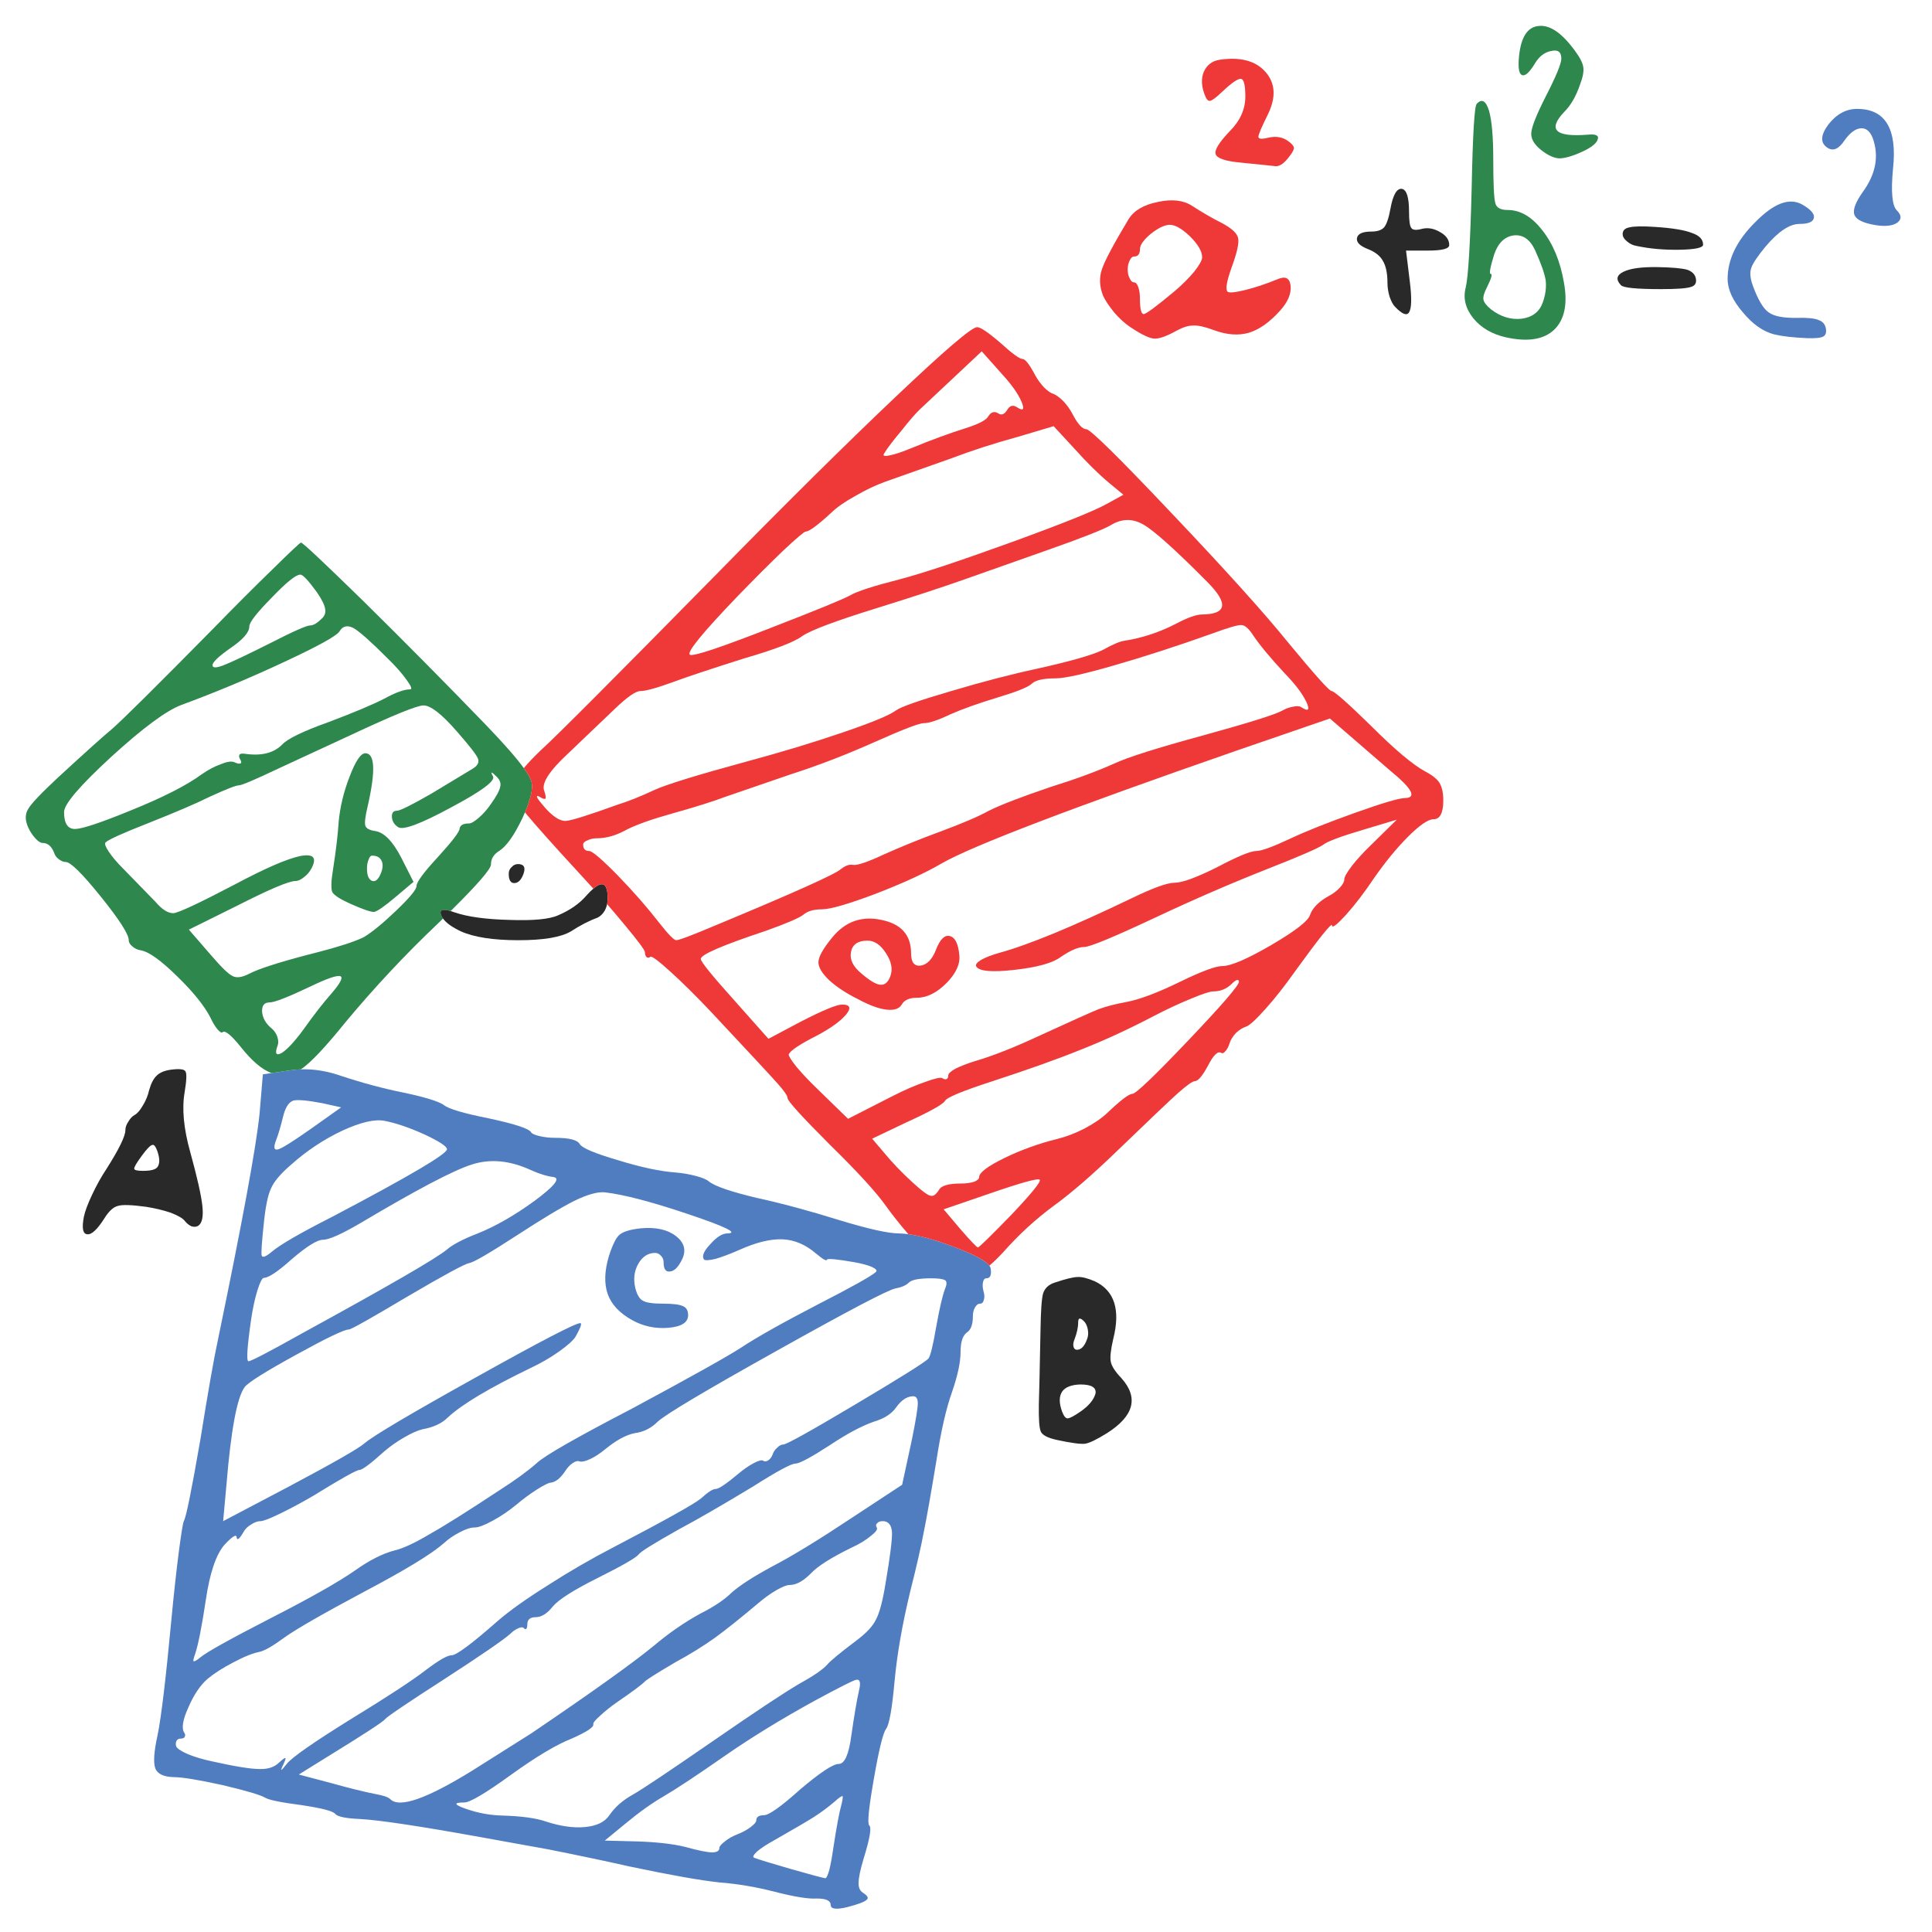 <?xml version="1.0" encoding="utf-8"?>
<!-- Generator: Adobe Illustrator 16.0.0, SVG Export Plug-In . SVG Version: 6.00 Build 0)  -->
<!DOCTYPE svg PUBLIC "-//W3C//DTD SVG 1.1//EN" "http://www.w3.org/Graphics/SVG/1.1/DTD/svg11.dtd">
<svg version="1.1" id="Layer_1" xmlns="http://www.w3.org/2000/svg" xmlns:xlink="http://www.w3.org/1999/xlink" x="0px" y="0px"
	 width="300px" height="300px" viewBox="0 0 300 300" enable-background="new 0 0 300 300" xml:space="preserve">
<g>
	<path fill-rule="evenodd" clip-rule="evenodd" fill="#4F7DBF" d="M291.321,34.971c-1.924-0.304-3.042-0.83-3.354-1.577
		c-0.303-0.74,0.116-1.92,1.255-3.541c2.058-2.805,2.582-5.61,1.575-8.416c-0.435-1.095-1.072-1.598-1.909-1.51
		c-0.828,0.089-1.66,0.726-2.498,1.91c-0.873,1.309-1.748,1.679-2.619,1.109c-1.139-0.739-1.096-1.943,0.133-3.608
		c1.266-1.621,2.754-2.431,4.463-2.431c4.38,0,6.243,3.086,5.584,9.258c-0.347,3.59-0.152,5.758,0.589,6.505
		c0.747,0.748,0.77,1.384,0.066,1.91C293.905,35.063,292.81,35.193,291.321,34.971z M279.431,34.771
		c-1.533,0-3.281,1.162-5.251,3.486c-1.271,1.532-2.02,2.649-2.241,3.352c-0.262,0.703-0.171,1.644,0.266,2.82
		c0.792,2.146,1.601,3.504,2.431,4.074c0.835,0.615,2.328,0.9,4.474,0.855c1.532-0.044,2.624,0.066,3.274,0.333
		c0.616,0.214,0.991,0.629,1.123,1.244c0.132,0.658,0.002,1.099-0.39,1.32c-0.4,0.215-1.231,0.3-2.497,0.255
		c-2.146-0.089-3.854-0.285-5.129-0.588c-1.709-0.437-3.33-1.576-4.862-3.42c-1.576-1.835-2.366-3.563-2.366-5.184
		c0-3.071,1.448-6.027,4.342-8.869c2.843-2.895,5.25-3.793,7.229-2.699c1.308,0.748,1.92,1.429,1.831,2.042
		C281.574,34.445,280.831,34.771,279.431,34.771z M141.052,191.645c1.926,0.255,4.299,0.918,7.116,1.986
		c3.061,1.155,4.881,2.121,5.462,2.897c0.101,0.138,0.163,0.267,0.188,0.39c0.178,1.05-0.04,1.576-0.654,1.576
		c-0.267,0-0.44,0.194-0.522,0.589c-0.088,0.393-0.066,0.851,0.066,1.377c0.172,0.567,0.189,1.032,0.057,1.387
		c-0.082,0.393-0.278,0.588-0.589,0.588c-0.304,0-0.566,0.197-0.788,0.589c-0.215,0.393-0.321,0.852-0.321,1.376
		c0,1.273-0.308,2.106-0.922,2.498c-0.659,0.481-0.988,1.489-0.988,3.021c0,1.584-0.437,3.644-1.31,6.183
		c-0.925,2.583-1.735,6.128-2.431,10.635c-0.881,5.344-1.54,9.066-1.976,11.169c-0.392,2.146-1.092,5.213-2.098,9.204
		c-1.229,5.076-2.04,9.72-2.432,13.931c-0.392,4.329-0.832,6.801-1.32,7.416c-0.481,0.658-1.114,3.245-1.898,7.76
		c-0.792,4.507-1.033,6.916-0.721,7.227c0.392,0.304,0.107,2.01-0.855,5.118c-0.526,1.755-0.788,3.001-0.788,3.74
		c-0.045,0.749,0.174,1.277,0.654,1.589c0.748,0.481,0.944,0.851,0.588,1.109c-0.303,0.312-1.288,0.686-2.953,1.123
		c-1.755,0.436-2.631,0.325-2.631-0.335c0-0.658-0.722-0.987-2.165-0.987c-1.272,0.089-3.442-0.259-6.505-1.045
		c-2.894-0.746-5.763-1.232-8.604-1.454c-2.894-0.303-7.56-1.131-13.998-2.485c-3.501-0.793-7.661-1.67-12.478-2.632l-10.58-1.91
		c-9.458-1.71-15.7-2.649-18.728-2.819c-2.184-0.088-3.475-0.351-3.875-0.787c-0.303-0.438-2.054-0.896-5.251-1.376
		c-3.108-0.401-4.969-0.775-5.584-1.123c-0.702-0.437-2.916-1.094-6.638-1.976c-3.768-0.828-6.306-1.243-7.616-1.243
		c-1.532-0.045-2.475-0.48-2.831-1.31c-0.347-0.88-0.237-2.613,0.333-5.195c0.57-2.76,1.291-8.804,2.166-18.129
		c0.347-3.679,0.721-7.094,1.121-10.247c0.392-2.982,0.655-4.603,0.788-4.862c0.349-0.568,1.204-4.777,2.565-12.622
		c1.221-7.613,2.139-12.826,2.753-15.63c3.767-18.179,5.913-29.827,6.439-34.947l0.522-6.185l1.354-0.2l2.653-0.388
		c0.624-0.104,1.255-0.167,1.893-0.188c2.042-0.072,4.15,0.274,6.321,1.042c3.331,1.096,6.528,1.949,9.592,2.565
		c3.286,0.695,5.366,1.329,6.239,1.898c0.703,0.614,3.049,1.316,7.038,2.108c4.07,0.874,6.257,1.596,6.561,2.164
		c0.133,0.223,0.574,0.419,1.322,0.589c0.74,0.178,1.551,0.267,2.431,0.267c2.191,0,3.459,0.33,3.807,0.988
		c0.393,0.614,2.383,1.446,5.974,2.497c3.552,1.096,6.531,1.73,8.936,1.899c1.051,0.089,2.08,0.267,3.085,0.532
		c1.007,0.259,1.688,0.544,2.044,0.854c0.917,0.74,3.393,1.591,7.426,2.554c3.849,0.837,8.16,1.998,12.934,3.486
		c4.469,1.354,7.515,2.031,9.136,2.031C140.026,191.532,140.521,191.572,141.052,191.645z M121.558,192.443
		c-1.879-0.088-4.133,0.46-6.76,1.643c-1.399,0.615-2.624,1.078-3.675,1.389c-1.095,0.259-1.71,0.276-1.842,0.055
		c-0.311-0.524,0.037-1.313,1.043-2.363c0.97-1.096,1.847-1.644,2.632-1.644c1.753-0.038-0.238-1.021-5.973-2.953
		c-5.699-1.924-10.036-3.064-13.011-3.419c-1.139-0.126-2.738,0.313-4.796,1.32c-2.012,1.007-5.036,2.824-9.069,5.452
		c-4.114,2.67-6.523,4.073-7.227,4.206c-0.65,0.089-3.848,1.817-9.592,5.186c-5.736,3.419-8.777,5.128-9.125,5.128
		c-0.702,0-3.441,1.313-8.215,3.942c-4.774,2.625-7.422,4.291-7.949,4.995c-1.183,1.576-2.127,6.612-2.83,15.108l-0.521,5.717
		l10.247-5.394c6.919-3.68,10.82-5.91,11.7-6.694c1.399-1.186,7.135-4.583,17.207-10.191c10.118-5.648,15.549-8.471,16.297-8.471
		c0.304,0,0.063,0.698-0.721,2.097c-0.355,0.571-1.21,1.341-2.565,2.311c-1.361,0.962-2.83,1.813-4.407,2.553
		c-6.439,3.115-10.731,5.681-12.877,7.694c-0.918,0.916-2.232,1.527-3.941,1.831c-0.74,0.178-1.68,0.595-2.82,1.254
		c-1.139,0.657-2.169,1.38-3.086,2.165c-2.146,1.933-3.437,2.897-3.874,2.897c-0.444,0-2.831,1.335-7.16,4.008
		c-1.799,1.051-3.508,1.968-5.129,2.753c-1.621,0.792-2.649,1.188-3.086,1.188s-0.918,0.175-1.443,0.522
		c-0.525,0.303-0.921,0.695-1.188,1.177c-0.614,1.059-0.966,1.343-1.054,0.854c0-0.605-0.633-0.232-1.899,1.122
		c-1.317,1.531-2.283,4.399-2.897,8.604c-0.606,4.033-1.15,6.793-1.631,8.28c-0.266,0.749-0.355,1.141-0.266,1.178
		c0.133,0.088,0.484-0.108,1.054-0.589c1.007-0.829,4.663-2.864,10.968-6.106c6.084-3.108,10.42-5.562,13.011-7.359
		c2.272-1.621,4.353-2.673,6.239-3.153c1.265-0.304,3.016-1.113,5.251-2.432c2.279-1.272,5.936-3.571,10.968-6.893
		c2.413-1.54,4.34-2.941,5.784-4.208c1.184-1.14,6.158-3.983,14.92-8.536c9.192-4.951,14.798-8.086,16.818-9.404
		c2.45-1.62,6.458-3.873,12.022-6.76c5.211-2.672,8.187-4.336,8.926-4.995c0.222-0.224,0.004-0.485-0.655-0.789
		c-0.614-0.265-1.509-0.507-2.686-0.722c-2.761-0.481-4.185-0.613-4.274-0.398c-0.044,0.265-0.593-0.038-1.643-0.912
		C125.133,193.281,123.4,192.531,121.558,192.443z M141.141,199.149c-0.437,0.437-1.136,0.744-2.097,0.921
		c-1.14,0.214-7.272,3.434-18.396,9.659c-11.131,6.216-17.306,9.894-18.528,11.034c-1.006,1.006-2.19,1.599-3.552,1.775
		c-1.355,0.261-2.91,1.111-4.663,2.554c-0.748,0.615-1.492,1.099-2.232,1.455c-0.747,0.347-1.294,0.476-1.643,0.388
		c-0.311-0.132-0.684-0.044-1.121,0.267c-0.393,0.259-0.762,0.651-1.109,1.177c-0.312,0.481-0.685,0.922-1.123,1.322
		c-0.48,0.347-0.874,0.521-1.176,0.521c-0.355,0.043-1.058,0.396-2.11,1.054c-1.094,0.696-2.19,1.507-3.286,2.432
		c-1.184,0.962-2.386,1.772-3.607,2.431c-1.273,0.696-2.195,1.044-2.765,1.044c-0.615,0-1.38,0.24-2.298,0.722
		c-0.962,0.487-1.795,1.059-2.499,1.709c-1.879,1.665-6.017,4.186-12.411,7.561c-6.395,3.411-10.513,5.775-12.356,7.095
		c-1.79,1.316-3.083,2.061-3.874,2.23c-1.095,0.223-2.454,0.771-4.075,1.643c-1.621,0.838-2.957,1.691-4.008,2.566
		c-1.139,1.004-2.124,2.47-2.952,4.396c-0.881,1.931-1.1,3.248-0.655,3.95c0.17,0.215,0.192,0.434,0.067,0.656
		c-0.089,0.17-0.289,0.255-0.599,0.255c-0.304,0-0.523,0.11-0.655,0.333c-0.134,0.259-0.155,0.544-0.067,0.854
		c0.133,0.349,0.747,0.762,1.843,1.244c1.094,0.443,2.364,0.817,3.807,1.12c3.509,0.785,5.94,1.176,7.294,1.176
		c1.317,0.047,2.346-0.302,3.085-1.043c0.527-0.479,0.833-0.699,0.922-0.653c0.089,0,0,0.303-0.266,0.909
		c-0.304,0.614-0.412,0.923-0.322,0.923c0.045,0,0.33-0.326,0.855-0.978c0.828-1.015,4.133-3.315,9.913-6.905
		c5.654-3.457,9.532-5.995,11.635-7.617c2.013-1.53,3.349-2.298,4.007-2.298c0.74,0,3.127-1.774,7.161-5.327
		c1.754-1.531,4.336-3.371,7.749-5.519c3.33-2.146,6.768-4.136,10.313-5.972c7.971-4.167,12.481-6.686,13.532-7.561
		c1.051-0.961,1.799-1.442,2.242-1.442c0.481,0,1.684-0.81,3.609-2.431c0.791-0.66,1.558-1.186,2.298-1.577
		c0.748-0.393,1.228-0.524,1.443-0.398c0.267,0.177,0.551,0.155,0.854-0.068c0.267-0.169,0.485-0.473,0.655-0.909
		c0.133-0.401,0.377-0.752,0.732-1.056c0.304-0.311,0.607-0.465,0.91-0.465c0.482,0,4.183-2.058,11.102-6.174
		c6.927-4.114,10.739-6.501,11.434-7.16c0.311-0.392,0.707-1.99,1.188-4.795c0.524-2.931,0.984-4.922,1.376-5.972
		c0.304-0.706,0.326-1.166,0.067-1.39c-0.31-0.214-1.033-0.321-2.165-0.321C142.739,198.494,141.578,198.712,141.141,199.149z
		 M86.022,182.785c-1.05-0.125-2.256-0.495-3.618-1.109c-3.242-1.486-6.284-1.772-9.126-0.854
		c-2.805,0.873-8.588,3.914-17.351,9.124c-2.931,1.71-4.856,2.565-5.773,2.565c-0.881,0-2.479,0.988-4.795,2.964
		c-2.191,1.969-3.661,2.953-4.408,2.953c-0.259,0.044-0.589,0.699-0.988,1.965c-0.392,1.272-0.718,2.787-0.977,4.541
		c-0.615,4.291-0.747,6.438-0.399,6.438c0.391,0,3.13-1.425,8.214-4.273c13.448-7.358,20.982-11.716,22.603-13.077
		c0.917-0.785,2.516-1.619,4.795-2.499c2.797-1.132,5.733-2.817,8.804-5.052C86.022,184.235,87.029,183.008,86.022,182.785z
		 M99.489,190.734c2.324-0.214,4.14,0.182,5.451,1.188c1.362,1.05,1.669,2.298,0.921,3.74c-0.57,1.14-1.185,1.732-1.842,1.776
		c-0.652,0.089-0.978-0.393-0.978-1.443c0-0.392-0.132-0.723-0.399-0.988c-0.259-0.303-0.567-0.454-0.921-0.454
		c-1.096,0-1.97,0.57-2.62,1.708c-0.615,1.089-0.77,2.313-0.467,3.677c0.266,1.094,0.663,1.771,1.188,2.029
		c0.48,0.313,1.553,0.467,3.219,0.467c1.487,0,2.494,0.13,3.02,0.389c0.525,0.221,0.788,0.685,0.788,1.388
		c0,1.133-1.006,1.788-3.019,1.966c-2.021,0.177-3.905-0.215-5.651-1.178c-1.976-1.095-3.249-2.453-3.819-4.074
		c-0.562-1.62-0.496-3.592,0.2-5.917c0.57-1.753,1.117-2.85,1.643-3.286C96.773,191.241,97.868,190.912,99.489,190.734z
		 M99.156,241.39c-0.436,0.525-2.539,1.731-6.306,3.618c-3.767,1.881-6.109,3.368-7.027,4.464c-0.874,1.095-1.75,1.643-2.631,1.643
		c-0.874,0-1.31,0.374-1.31,1.121c0,0.303-0.045,0.523-0.133,0.655c-0.134,0.133-0.263,0.111-0.389-0.066
		c-0.177-0.178-0.462-0.178-0.855,0c-0.437,0.178-0.877,0.485-1.321,0.921c-1.097,0.963-4.512,3.306-10.248,7.026
		c-5.78,3.724-8.821,5.781-9.125,6.174c-0.354,0.436-3.312,2.363-8.869,5.782l-4.542,2.82l4.996,1.321
		c2.805,0.785,5.107,1.354,6.905,1.712c1.221,0.215,1.988,0.476,2.298,0.787c1.399,1.444,5.669-0.049,12.811-4.475l9.059-5.717
		c9.377-6.351,15.749-10.906,19.116-13.666c2.28-1.925,4.648-3.563,7.106-4.919c2.183-1.094,3.844-2.213,4.983-3.351
		c1.317-1.142,3.441-2.499,6.372-4.075c3.027-1.577,7.146-4.097,12.356-7.561l7.682-5.05l1.51-6.973
		c0.614-3.019,0.921-4.921,0.921-5.706c0-0.792-0.307-1.144-0.921-1.054c-0.874,0.089-1.684,0.658-2.432,1.709
		c-0.696,1.006-1.854,1.75-3.475,2.231c-1.888,0.659-4.145,1.86-6.772,3.608c-2.975,1.931-4.77,2.896-5.384,2.896
		c-0.659,0-2.85,1.182-6.573,3.544c-4.862,2.937-8.691,5.149-11.489,6.638C101.483,239.684,99.377,240.998,99.156,241.39z
		 M122.613,246.117c-0.437,0-1.114,0.265-2.032,0.79c-0.969,0.57-1.891,1.228-2.765,1.976c-2.804,2.361-5.08,4.178-6.827,5.45
		c-1.843,1.311-3.859,2.558-6.05,3.742c-2.975,1.755-4.574,2.762-4.795,3.02c-0.526,0.532-1.97,1.604-4.329,3.219
		c-1.008,0.704-1.884,1.408-2.632,2.109c-0.748,0.658-1.099,1.095-1.055,1.311c0.134,0.438-0.984,1.181-3.353,2.231
		c-2.36,0.925-5.513,2.808-9.458,5.65c-3.937,2.85-6.346,4.273-7.227,4.273c-1.71,0-1.622,0.33,0.267,0.988
		c1.879,0.659,3.785,1.007,5.717,1.045c2.93,0.088,5.161,0.395,6.693,0.922c2.28,0.746,4.319,1.032,6.117,0.854
		c1.791-0.171,3.038-0.783,3.741-1.832c0.873-1.273,2.102-2.347,3.686-3.222c1.398-0.789,5.492-3.53,12.278-8.212
		c6.661-4.604,11.149-7.584,13.466-8.938c2.235-1.229,3.704-2.236,4.407-3.021c0.525-0.613,2.014-1.842,4.463-3.685
		c1.576-1.176,2.604-2.271,3.085-3.286c0.57-1.051,1.073-2.954,1.509-5.706c0.704-4.122,1.033-6.753,0.988-7.893
		c-0.088-1.133-0.57-1.699-1.443-1.699c-0.392,0-0.678,0.108-0.855,0.323c-0.215,0.178-0.236,0.396-0.066,0.654
		c0.178,0.267-0.129,0.708-0.921,1.32c-0.785,0.66-1.792,1.27-3.02,1.832c-3.153,1.539-5.254,2.875-6.305,4.007
		C124.714,245.527,123.62,246.117,122.613,246.117z M59.746,174.049c-1.532-0.305-3.722,0.199-6.571,1.51
		c-2.894,1.361-5.566,3.138-8.016,5.329c-1.621,1.397-2.65,2.623-3.086,3.675c-0.481,1.007-0.855,2.845-1.121,5.516
		c-0.303,2.851-0.41,4.472-0.322,4.862c0.126,0.393,0.629,0.219,1.511-0.521c1.265-1.096,4.439-2.936,9.523-5.518
		c11.827-6.225,17.741-9.708,17.741-10.447c0-0.436-1.162-1.201-3.486-2.297C63.594,175.107,61.537,174.404,59.746,174.049z
		 M42.86,177.081c-0.436,1.13-0.307,1.589,0.389,1.374c0.66-0.221,2.324-1.271,4.996-3.151l4.729-3.354l-2.953-0.655
		c-2.324-0.436-3.815-0.568-4.475-0.397c-0.651,0.221-1.154,0.946-1.509,2.174C43.601,174.863,43.209,176.199,42.86,177.081z
		 M132.927,260.84c-0.526,0.133-2.65,1.206-6.373,3.219c-5.254,2.887-9.961,5.776-14.121,8.669
		c-4.205,2.932-7.313,4.989-9.325,6.173c-1.888,1.096-3.86,2.499-5.917,4.209l-3.287,2.697l4.796,0.121
		c3.152,0.09,5.713,0.375,7.682,0.854c2.065,0.57,3.467,0.855,4.208,0.855c0.747,0,1.121-0.241,1.121-0.721
		c0-0.214,0.286-0.546,0.855-0.989c0.525-0.436,1.181-0.805,1.965-1.109c0.792-0.31,1.473-0.684,2.042-1.12
		c0.57-0.438,0.855-0.768,0.855-0.99c0-0.563,0.393-0.842,1.177-0.842c0.792,0,2.675-1.337,5.65-4.008
		c3.109-2.636,5.104-3.953,5.983-3.953c0.919,0,1.573-1.487,1.965-4.462c0.438-3.063,0.833-5.385,1.188-6.962
		C133.695,261.254,133.541,260.708,132.927,260.84z M117.55,287.506c-0.606,0.568-0.736,0.898-0.388,0.986
		c0.57,0.223,2.431,0.793,5.583,1.71c3.064,0.874,4.859,1.354,5.385,1.445c0.177,0.042,0.396-0.394,0.654-1.312
		c0.222-0.917,0.422-2.014,0.6-3.286c0.525-3.419,0.94-5.654,1.244-6.706c0.222-0.872,0.288-1.353,0.2-1.443
		c-0.134-0.043-0.57,0.264-1.311,0.922c-0.924,0.792-1.958,1.559-3.097,2.299c-0.962,0.614-3.02,1.82-6.172,3.618
		C119.065,286.392,118.165,286.979,117.55,287.506z"/>
	<path fill-rule="evenodd" clip-rule="evenodd" fill="#2E874D" d="M235.879,8.694c0.305-2.975,1.332-4.529,3.088-4.663
		c1.746-0.177,3.63,1.137,5.649,3.941c0.741,1.007,1.155,1.839,1.243,2.498c0.089,0.659-0.086,1.554-0.521,2.687
		c-0.614,1.798-1.426,3.201-2.432,4.207c-2.629,2.761-1.425,3.945,3.607,3.553c1.272-0.133,1.8,0.107,1.577,0.722
		c-0.171,0.615-0.958,1.247-2.364,1.898c-1.532,0.703-2.734,1.054-3.61,1.054c-0.833-0.044-1.778-0.481-2.828-1.31
		c-1.096-0.881-1.599-1.78-1.511-2.698c0.091-0.962,0.834-2.824,2.232-5.583c1.62-3.153,2.432-5.122,2.432-5.906
		c0-1.014-0.505-1.41-1.513-1.188c-1.05,0.178-1.903,0.814-2.564,1.909c-0.871,1.444-1.548,2.055-2.029,1.832
		C235.854,11.476,235.702,10.492,235.879,8.694z M231.873,24.725c0,3.811,0.108,6.087,0.322,6.827
		c0.176,0.704,0.813,1.055,1.908,1.055c1.97,0,3.766,1.052,5.386,3.153c1.665,2.102,2.781,4.796,3.352,8.082
		c0.615,3.331,0.11,5.784-1.511,7.36c-1.62,1.532-4.119,1.923-7.492,1.177c-2.146-0.481-3.835-1.465-5.063-2.954
		c-1.221-1.532-1.612-3.13-1.176-4.795c0.39-1.621,0.698-6.724,0.919-15.309c0.171-8.496,0.435-12.896,0.79-13.2
		c0.783-0.836,1.416-0.488,1.898,1.044C231.649,18.703,231.873,21.224,231.873,24.725z M240.011,43.508
		c-0.171-1.051-0.718-2.605-1.646-4.662c-0.783-1.666-1.875-2.432-3.273-2.298c-1.45,0.177-2.484,1.184-3.097,3.019
		c-0.607,1.976-0.782,2.964-0.521,2.964c0.303,0,0.106,0.699-0.589,2.098c-0.437,0.835-0.614,1.472-0.533,1.909
		c0.088,0.437,0.485,0.941,1.188,1.51c1.487,1.141,3.063,1.621,4.729,1.444c1.664-0.223,2.762-1.055,3.284-2.498
		C239.99,45.765,240.143,44.603,240.011,43.508z M46.719,166.046c-0.638,0.021-1.269,0.083-1.893,0.188l-2.653,0.388
		c-0.057-0.016-0.112-0.034-0.167-0.055c-1.398-0.569-2.89-1.843-4.474-3.818c-1.575-1.971-2.56-2.797-2.952-2.486
		c-0.133,0.169-0.396,0.036-0.788-0.401c-0.393-0.479-0.763-1.094-1.11-1.841c-0.97-1.88-2.703-4.028-5.196-6.439
		c-2.494-2.451-4.356-3.786-5.583-4.007c-0.526-0.083-0.963-0.278-1.31-0.589c-0.4-0.304-0.599-0.633-0.599-0.988
		c0-0.918-1.443-3.172-4.33-6.761c-2.894-3.59-4.711-5.384-5.451-5.384c-0.355,0-0.729-0.156-1.121-0.466
		c-0.348-0.259-0.588-0.611-0.721-1.055c-0.393-0.963-0.985-1.443-1.776-1.443c-0.303,0-0.673-0.241-1.11-0.722
		c-0.444-0.481-0.818-1.051-1.121-1.71c-0.482-1.096-0.482-2.035,0-2.82c0.436-0.792,1.968-2.413,4.595-4.862
		c4.47-4.116,7.276-6.635,8.415-7.56c1.791-1.577,7.046-6.787,15.764-15.631c3.419-3.508,6.55-6.639,9.393-9.392
		c2.671-2.627,4.074-3.941,4.207-3.941c0.259,0,3.522,3.064,9.792,9.192c6.35,6.261,12.678,12.656,18.983,19.184
		c2.74,2.851,4.684,5.067,5.829,6.649c0.686,0.945,1.085,1.664,1.199,2.154c0.233,0.999-0.107,2.57-1.022,4.713
		c-0.129,0.3-0.27,0.614-0.422,0.937c-1.272,2.672-2.476,4.36-3.607,5.063c-0.836,0.525-1.255,1.225-1.255,2.098
		c0,0.692-2.087,3.101-6.26,7.227c-1.263-0.368-1.759-0.172-1.487,0.589c0.066,0.191,0.168,0.382,0.305,0.571
		c-0.251,0.246-0.509,0.496-0.771,0.75c-5.077,4.816-9.873,9.938-14.387,15.363c-3.108,3.856-5.406,6.287-6.894,7.294
		C46.729,166.037,46.724,166.04,46.719,166.046z M42.206,92.786c-2.324,2.361-3.486,3.849-3.486,4.463
		c0,0.925-0.962,2.042-2.886,3.353c-1.889,1.318-2.832,2.217-2.832,2.698c0,0.437,0.57,0.437,1.71,0
		c1.14-0.436,3.505-1.554,7.094-3.353c3.678-1.887,5.802-2.831,6.372-2.831c0.481,0,1.096-0.37,1.844-1.11
		c0.437-0.437,0.588-0.939,0.455-1.51c-0.088-0.57-0.503-1.403-1.243-2.498c-1.406-1.932-2.284-2.854-2.631-2.764
		C45.943,89.234,44.477,90.418,42.206,92.786z M52.719,98.039c-0.444,0.702-3.293,2.279-8.548,4.728
		c-5.343,2.502-10.687,4.737-16.03,6.706c-2.317,0.873-5.929,3.544-10.834,8.016c-4.907,4.514-7.361,7.382-7.361,8.603
		c0,1.799,0.592,2.676,1.776,2.631c1.141-0.045,4.008-1.007,8.604-2.887c4.995-2.021,8.651-3.881,10.968-5.583
		c1.006-0.704,1.994-1.229,2.964-1.577c0.962-0.399,1.662-0.51,2.098-0.333c0.481,0.222,0.811,0.289,0.989,0.2
		c0.17-0.089,0.148-0.308-0.067-0.655c-0.178-0.311-0.2-0.555-0.067-0.732c0.134-0.126,0.375-0.167,0.722-0.123
		c2.584,0.393,4.534-0.071,5.851-1.389c0.828-0.917,3.259-2.097,7.293-3.541c3.848-1.451,6.717-2.656,8.603-3.619
		c1.754-0.962,3.09-1.443,4.008-1.443c0.348,0,0.17-0.481-0.533-1.443c-0.696-1.006-1.725-2.168-3.086-3.485
		c-2.539-2.54-4.267-4.071-5.183-4.596C53.921,97.035,53.199,97.209,52.719,98.039z M65.718,109.539
		c-1.051,0.044-4.751,1.554-11.101,4.529l-11.368,5.262c-3.678,1.747-5.735,2.62-6.172,2.62c-0.436,0-1.946,0.593-4.53,1.776
		c-2.013,1.007-5.232,2.387-9.657,4.142c-3.901,1.531-6.069,2.515-6.506,2.952c-0.178,0.178-0.003,0.663,0.521,1.454
		c0.525,0.785,1.27,1.658,2.232,2.621l4.995,5.128c1.007,1.185,1.929,1.776,2.765,1.776c0.695,0,3.892-1.491,9.591-4.474
		c4.684-2.494,8.055-3.959,10.113-4.396c2.057-0.4,2.648,0.233,1.775,1.898c-0.303,0.57-0.699,1.032-1.187,1.388
		c-0.481,0.391-0.918,0.588-1.311,0.588c-1.006,0-4.007,1.269-9.002,3.808l-7.55,3.741l3.476,4.008
		c1.62,1.888,2.737,2.961,3.353,3.22c0.614,0.31,1.469,0.181,2.564-0.39c1.443-0.747,4.489-1.731,9.137-2.953
		c4.204-1.05,7.071-1.949,8.603-2.697c1.266-0.748,2.954-2.127,5.063-4.141c2.102-2.012,3.153-3.282,3.153-3.808
		c0-0.614,1.113-2.124,3.341-4.529c2.236-2.457,3.353-3.926,3.353-4.407c0.088-0.525,0.57-0.788,1.444-0.788
		c0.354,0,0.879-0.308,1.576-0.922c0.659-0.57,1.273-1.269,1.842-2.098c0.874-1.229,1.356-2.127,1.444-2.698
		c0.133-0.525-0.04-1.029-0.521-1.509c-0.874-0.874-1.07-0.896-0.589-0.067c0.348,0.703-1.82,2.302-6.505,4.796
		c-4.685,2.539-7.423,3.568-8.215,3.086c-0.614-0.393-0.944-0.917-0.988-1.576c-0.044-0.659,0.219-0.988,0.789-0.988
		c0.481,0,2.279-0.896,5.395-2.687l6.305-3.808c0.829-0.48,1.114-1.029,0.854-1.643c-0.266-0.614-1.361-2.017-3.286-4.207
		C68.545,110.831,66.814,109.495,65.718,109.539z M62.31,133.185l1.899,3.752l-2.887,2.432c-1.665,1.399-2.739,2.143-3.219,2.231
		c-0.481,0.044-1.75-0.392-3.808-1.31c-1.54-0.703-2.439-1.295-2.698-1.776c-0.222-0.525-0.178-1.732,0.133-3.619
		c0.438-2.798,0.722-5.207,0.855-7.228c0.214-2.361,0.785-4.725,1.71-7.094c0.917-2.405,1.728-3.608,2.431-3.608
		c1.487,0,1.617,2.712,0.388,8.138c-0.392,1.621-0.521,2.653-0.388,3.097c0.125,0.437,0.651,0.722,1.576,0.854
		C59.657,129.27,60.993,130.646,62.31,133.185z M59.212,133.585c-0.258-0.481-0.739-0.722-1.442-0.722
		c-0.215,0-0.39,0.196-0.521,0.588c-0.178,0.393-0.267,0.852-0.267,1.377c0,1.14,0.284,1.798,0.854,1.977
		c0.525,0.132,0.984-0.327,1.376-1.377C59.479,134.68,59.479,134.065,59.212,133.585z M41.873,155.653
		c-0.83,0-1.221,0.482-1.177,1.443c0.081,0.97,0.562,1.824,1.443,2.564c0.436,0.356,0.743,0.795,0.921,1.321
		c0.17,0.525,0.191,0.964,0.066,1.31c-0.488,1.319-0.27,1.713,0.655,1.189c0.874-0.572,1.987-1.777,3.341-3.621
		c1.584-2.233,3.031-4.095,4.341-5.583c1.398-1.621,1.857-2.52,1.376-2.697c-0.524-0.17-2.102,0.377-4.729,1.643
		C44.7,154.843,42.62,155.653,41.873,155.653z"/>
	<path fill-rule="evenodd" clip-rule="evenodd" fill="#292929" d="M251.966,36.348c0-0.57,0.352-0.917,1.057-1.043
		c0.701-0.178,2.037-0.201,4.007-0.067c2.626,0.17,4.51,0.477,5.648,0.922c1.185,0.392,1.777,1.002,1.777,1.832
		c0,0.48-1.205,0.744-3.62,0.788c-2.403,0.044-4.636-0.151-6.692-0.588c-0.571-0.088-1.074-0.329-1.512-0.721
		C252.187,37.121,251.966,36.747,251.966,36.348z M252.098,42.198c1.053-0.525,2.852-0.766,5.396-0.721
		c2.147,0.043,3.634,0.177,4.464,0.399c0.784,0.259,1.243,0.718,1.375,1.376c0.135,0.695-0.13,1.132-0.787,1.311
		c-0.659,0.221-2.191,0.333-4.596,0.333c-3.769,0-5.848-0.2-6.24-0.6C250.874,43.422,251.005,42.723,252.098,42.198z M223.59,36.025
		c0.964,0.526,1.445,1.203,1.445,2.032c0,0.57-1.118,0.855-3.354,0.855h-3.352l0.6,4.929c0.304,2.494,0.258,4.048-0.135,4.662
		c-0.347,0.57-1.069,0.285-2.163-0.854c-0.313-0.303-0.595-0.829-0.855-1.576c-0.223-0.74-0.333-1.462-0.333-2.166
		c0-1.488-0.24-2.627-0.722-3.419c-0.437-0.784-1.226-1.395-2.365-1.832c-1.228-0.488-1.774-1.059-1.643-1.709
		c0.134-0.659,0.877-0.989,2.231-0.989c0.917,0,1.576-0.218,1.978-0.654c0.393-0.481,0.722-1.447,0.985-2.898
		c0.393-2.146,0.982-3.175,1.768-3.086c0.747,0.133,1.119,1.317,1.119,3.552c0,1.354,0.11,2.187,0.335,2.499
		c0.215,0.347,0.739,0.41,1.574,0.188C221.667,35.3,222.629,35.456,223.59,36.025z M92.134,137.986
		c1.484-1.267,2.226-0.765,2.226,1.505c0,0.313-0.029,0.613-0.089,0.898c-0.076,0.358-0.198,0.695-0.366,1.01
		c-0.303,0.526-0.696,0.899-1.177,1.122c-1.229,0.437-2.586,1.136-4.075,2.099c-1.539,0.917-4.255,1.376-8.148,1.376
		c-3.901,0-6.879-0.459-8.937-1.376c-1.371-0.648-2.297-1.313-2.781-1.994c-0.137-0.189-0.239-0.38-0.305-0.571
		c-0.271-0.761,0.225-0.958,1.487-0.589c0.187,0.054,0.39,0.121,0.61,0.201c2.013,0.695,4.863,1.088,8.548,1.176
		c3.678,0.133,6.195-0.107,7.548-0.721c1.844-0.785,3.313-1.813,4.408-3.087C91.469,138.604,91.818,138.255,92.134,137.986z
		 M80.439,134.173c0.917,0,1.202,0.503,0.854,1.509c-0.356,0.963-0.836,1.444-1.443,1.444c-0.57,0-0.855-0.481-0.855-1.444
		c0-0.436,0.152-0.784,0.456-1.043C79.718,134.329,80.047,134.173,80.439,134.173z M24.333,167.021
		c0.48-0.48,1.225-0.788,2.231-0.922c1.317-0.17,2.061-0.081,2.231,0.268c0.222,0.304,0.181,1.376-0.122,3.219
		c-0.445,2.54-0.16,5.625,0.854,9.259c1.087,3.945,1.721,6.749,1.898,8.415c0.178,1.665-0.041,2.693-0.655,3.087
		c-0.303,0.177-0.654,0.198-1.054,0.065c-0.392-0.179-0.74-0.463-1.043-0.854c-0.312-0.394-1.037-0.811-2.177-1.255
		c-1.176-0.392-2.445-0.694-3.807-0.911c-2.279-0.311-3.744-0.354-4.396-0.132c-0.703,0.17-1.406,0.825-2.109,1.964
		c-1.095,1.71-1.973,2.521-2.632,2.432c-0.695-0.046-0.869-0.962-0.521-2.753c0.177-0.837,0.596-1.954,1.254-3.354
		c0.696-1.486,1.44-2.823,2.231-4.008c1.97-3.107,2.953-5.124,2.953-6.049c0-0.437,0.152-0.872,0.456-1.31
		c0.266-0.482,0.595-0.833,0.987-1.055c0.4-0.215,0.819-0.696,1.255-1.443c0.482-0.784,0.806-1.572,0.978-2.365
		C23.455,168.225,23.852,167.459,24.333,167.021z M23.61,177.801c-0.311,0.081-0.836,0.629-1.576,1.644
		c-0.836,1.133-1.232,1.81-1.188,2.032c0,0.222,0.462,0.333,1.388,0.333c1.31,0,2.075-0.241,2.298-0.723
		c0.303-0.532,0.258-1.344-0.133-2.432C24.132,177.953,23.87,177.668,23.61,177.801z M163.812,199.149
		c1.701-0.57,2.881-0.854,3.54-0.854c0.615-0.045,1.491,0.172,2.63,0.654c3.065,1.443,4.027,4.422,2.887,8.936
		c-0.392,1.666-0.521,2.851-0.39,3.553c0.136,0.697,0.683,1.549,1.645,2.553c2.717,3.028,1.972,5.877-2.232,8.549
		c-1.62,1.007-2.761,1.555-3.42,1.644c-0.7,0.081-2.169-0.119-4.405-0.6c-1.354-0.304-2.165-0.719-2.432-1.243
		c-0.259-0.525-0.366-1.973-0.323-4.34c0.045-1.177,0.132-5.008,0.258-11.49c0.043-2.982,0.179-4.867,0.398-5.65
		C162.227,200.023,162.84,199.453,163.812,199.149z M168.927,206.51c-0.089-0.525-0.261-0.943-0.521-1.256
		c-0.658-0.694-0.988-0.675-0.988,0.067c0,0.791-0.195,1.691-0.586,2.698c-0.179,0.437-0.223,0.806-0.135,1.11
		c0.089,0.31,0.263,0.464,0.521,0.464c0.661,0,1.186-0.547,1.576-1.641C168.973,207.516,169.016,207.034,168.927,206.51z
		 M170.116,216.357c0.133-0.918-0.654-1.378-2.363-1.378c-1.409,0.044-2.353,0.419-2.834,1.121c-0.479,0.74-0.479,1.77,0,3.087
		c0.268,0.703,0.551,1.054,0.855,1.054c0.311,0,0.948-0.328,1.91-0.987C169.039,218.336,169.85,217.369,170.116,216.357z"/>
	<path fill-rule="evenodd" clip-rule="evenodd" fill="#EF3939" d="M192.719,12.247c-0.442-0.089-1.41,0.566-2.897,1.964
		c-0.963,0.918-1.595,1.399-1.899,1.443c-0.311,0.089-0.595-0.218-0.854-0.921c-0.526-1.353-0.57-2.557-0.134-3.607
		c0.48-1.051,1.292-1.665,2.431-1.843c3.241-0.481,5.627,0.156,7.159,1.91c1.533,1.754,1.642,3.966,0.322,6.639
		c-0.961,1.924-1.441,3.06-1.441,3.408c0,0.355,0.524,0.399,1.576,0.132c1.185-0.259,2.189-0.084,3.02,0.522
		c0.568,0.4,0.875,0.751,0.921,1.054c0,0.312-0.262,0.792-0.789,1.444c-0.83,1.095-1.595,1.558-2.298,1.387l-5.185-0.532
		c-2.368-0.215-3.662-0.652-3.885-1.31c-0.214-0.614,0.512-1.799,2.176-3.553c1.62-1.621,2.433-3.415,2.433-5.383
		C193.374,13.245,193.155,12.328,192.719,12.247z M178.652,36.348c-1.096,0.924-1.643,1.713-1.643,2.364
		c0,0.748-0.309,1.122-0.922,1.122c-0.258,0-0.477,0.196-0.655,0.588c-0.214,0.399-0.322,0.884-0.322,1.455
		c0,0.525,0.108,0.984,0.322,1.376c0.179,0.393,0.397,0.588,0.655,0.588c0.267,0,0.485,0.241,0.656,0.722
		c0.178,0.48,0.266,1.073,0.266,1.776c0,1.621,0.194,2.431,0.588,2.431c0.355,0,1.955-1.184,4.797-3.553
		c1.184-1.007,2.194-2.013,3.03-3.02c0.828-1.05,1.243-1.794,1.243-2.231c0-0.918-0.614-1.991-1.843-3.22
		c-1.267-1.228-2.338-1.842-3.22-1.842C180.776,34.949,179.793,35.43,178.652,36.348z M179.772,31.363
		c2.191-0.481,3.965-0.284,5.319,0.589c1.621,1.051,3.175,1.95,4.663,2.697c1.487,0.785,2.318,1.551,2.496,2.299
		c0.179,0.739-0.151,2.25-0.987,4.529c-0.783,2.19-1.003,3.459-0.655,3.808c0.223,0.222,1.143,0.137,2.766-0.255
		c1.574-0.399,3.219-0.947,4.928-1.643c1.267-0.57,1.965-0.245,2.098,0.977c0.135,1.228-0.414,2.523-1.641,3.885
		c-1.623,1.792-3.222,2.927-4.797,3.408c-1.622,0.481-3.438,0.352-5.452-0.388c-1.407-0.526-2.479-0.767-3.219-0.722
		c-0.749,0-1.604,0.263-2.564,0.788c-1.575,0.873-2.737,1.288-3.485,1.244c-0.784-0.044-2.053-0.659-3.809-1.843
		c-0.828-0.562-1.639-1.306-2.429-2.231c-0.786-0.961-1.355-1.816-1.711-2.564c-0.572-1.443-0.634-2.82-0.189-4.129
		c0.438-1.318,1.813-3.904,4.129-7.76C176.07,32.695,177.582,31.799,179.772,31.363z M81.338,119.274
		c0.638-0.778,1.541-1.725,2.708-2.842c2.235-2.013,11.194-10.99,26.877-26.932c10.991-11.213,20.342-20.475,28.054-27.787
		c7.66-7.275,11.907-10.913,12.744-10.913c0.524,0,1.728,0.81,3.609,2.431c1.842,1.666,2.979,2.499,3.418,2.499
		c0.437,0,1.095,0.832,1.977,2.497c0.346,0.659,0.808,1.295,1.376,1.91c0.569,0.569,1.072,0.918,1.509,1.043
		c0.437,0.178,0.941,0.551,1.511,1.121c0.57,0.615,1.029,1.25,1.376,1.91c0.838,1.621,1.563,2.431,2.176,2.431
		c0.607,0,5.052,4.377,13.335,13.133c8.317,8.763,14.315,15.42,17.994,19.971c4.165,5.041,6.423,7.561,6.771,7.561
		c0.393,0,2.45,1.817,6.172,5.451c3.635,3.633,6.417,5.976,8.349,7.027c1.096,0.569,1.839,1.163,2.231,1.777
		c0.393,0.658,0.589,1.558,0.589,2.697c0,1.969-0.505,2.953-1.511,2.953c-0.829,0-2.144,0.896-3.94,2.687
		c-1.8,1.798-3.594,3.989-5.385,6.572c-1.404,2.103-2.829,3.964-4.273,5.584c-1.443,1.576-2.165,2.123-2.165,1.643
		c0-0.526-1.906,1.838-5.717,7.093c-1.576,2.236-3.109,4.187-4.598,5.851c-1.485,1.664-2.492,2.587-3.019,2.765
		c-0.525,0.17-1.051,0.495-1.575,0.977c-0.49,0.525-0.818,1.051-0.989,1.576c-0.176,0.571-0.396,0.989-0.655,1.255
		c-0.221,0.304-0.442,0.393-0.665,0.268c-0.526-0.312-1.201,0.344-2.031,1.965c-0.873,1.619-1.555,2.43-2.043,2.43
		c-0.349,0-1.221,0.613-2.621,1.844c-1.45,1.31-4.562,4.266-9.336,8.871c-3.893,3.766-7.196,6.633-9.912,8.602
		c-2.806,2.058-5.434,4.467-7.884,7.228c-0.765,0.83-1.486,1.533-2.164,2.108c-0.581-0.776-2.401-1.742-5.462-2.897
		c-2.816-1.068-5.189-1.731-7.116-1.986c-1.314-1.518-2.491-3-3.531-4.452c-1.531-2.146-4.421-5.297-8.669-9.457
		c-4.375-4.382-6.562-6.791-6.562-7.229c0-0.354-0.526-1.12-1.577-2.297c-0.97-1.095-4.411-4.801-10.324-11.113
		c-2.36-2.492-4.463-4.574-6.306-6.238c-1.835-1.666-2.864-2.431-3.086-2.299c-0.214,0.179-0.411,0.201-0.588,0.069
		c-0.178-0.18-0.266-0.442-0.266-0.789c-0.044-0.349-1.051-1.707-3.02-4.075c-0.874-1.067-1.824-2.192-2.854-3.375
		c0.06-0.286,0.089-0.585,0.089-0.898c0-2.27-0.742-2.771-2.226-1.505c-0.674-0.749-1.374-1.516-2.104-2.304
		c-4.042-4.382-6.88-7.562-8.515-9.541c0.915-2.143,1.255-3.714,1.022-4.713C82.423,120.938,82.024,120.22,81.338,119.274z
		 M152.442,54.553l-9.525,8.937c-0.659,0.606-1.647,1.743-2.964,3.408c-1.354,1.621-2.25,2.805-2.686,3.552
		c-0.222,0.348,0.084,0.433,0.921,0.255c0.829-0.169,1.987-0.563,3.475-1.176c2.982-1.229,5.72-2.235,8.215-3.02
		c2.102-0.659,3.309-1.295,3.618-1.909c0.393-0.615,0.874-0.766,1.444-0.456c0.525,0.394,1.007,0.237,1.442-0.466
		c0.393-0.695,0.896-0.847,1.512-0.455c1.005,0.658,1.245,0.374,0.72-0.855c-0.525-1.229-1.532-2.653-3.02-4.274L152.442,54.553z
		 M158.093,67.82c-3.678,1.006-7.139,2.123-10.38,3.352l-10.191,3.608c-1.487,0.526-3.063,1.273-4.729,2.243
		c-1.658,0.917-2.905,1.791-3.742,2.62c-2.102,1.932-3.416,2.898-3.94,2.898c-0.222,0-1.384,0.984-3.487,2.952
		c-2.102,2.014-4.465,4.378-7.093,7.094c-5.432,5.654-7.904,8.678-7.416,9.07c0.437,0.349,4.837-1.122,13.2-4.407
		c6.66-2.582,10.557-4.182,11.689-4.796c1.013-0.614,3.579-1.447,7.693-2.497c3.501-0.918,9.236-2.821,17.208-5.707
		c7.971-2.894,12.944-4.888,14.92-5.984l2.62-1.442l-2.231-1.843c-1.665-1.398-3.46-3.171-5.383-5.318l-3.222-3.485L158.093,67.82z
		 M192.772,97.061c-0.525-0.044-2.034,0.393-4.527,1.311c-5.389,1.924-10.448,3.567-15.176,4.929
		c-4.686,1.354-7.731,2.032-9.138,2.032c-1.923,0-3.17,0.284-3.74,0.854c-0.57,0.525-2.321,1.228-5.251,2.109
		c-3.027,0.917-5.481,1.792-7.361,2.62c-1.924,0.917-3.304,1.377-4.14,1.377c-0.703,0-3.22,0.965-7.549,2.896
		c-4.515,2.013-8.896,3.7-13.145,5.063l-10.113,3.474c-1.843,0.703-4.559,1.558-8.148,2.564c-3.285,0.917-5.694,1.772-7.227,2.564
		c-1.576,0.874-3.086,1.311-4.529,1.311c-0.57,0-1.078,0.11-1.521,0.333c-0.437,0.169-0.654,0.389-0.654,0.654
		c0,0.66,0.307,0.989,0.921,0.989c0.481,0,1.968,1.268,4.463,3.808c2.457,2.538,4.603,4.992,6.438,7.359
		c1.406,1.792,2.284,2.688,2.631,2.688c0.437,0,2.516-0.788,6.239-2.365c12.004-4.989,18.443-7.879,19.316-8.67
		c0.748-0.57,1.385-0.788,1.91-0.656c0.658,0.089,2.212-0.436,4.662-1.575c2.627-1.185,5.541-2.37,8.737-3.553
		c3.545-1.31,6.105-2.406,7.683-3.286c1.843-0.917,5.021-2.143,9.535-3.675c3.938-1.228,7.265-2.453,9.981-3.674
		c2.058-0.962,6.635-2.409,13.731-4.341c7.144-1.968,11.257-3.26,12.345-3.874c0.526-0.304,1.073-0.5,1.643-0.589
		c0.571-0.132,0.987-0.11,1.256,0.067c1.139,0.74,1.402,0.455,0.787-0.854c-0.614-1.272-1.73-2.742-3.354-4.407
		c-2.233-2.405-3.854-4.355-4.859-5.851C193.914,97.605,193.299,97.061,192.772,97.061z M187.458,90.355
		c-4.908-4.951-8.196-7.908-9.86-8.87c-1.701-1.006-3.406-0.984-5.119,0.067c-1.227,0.703-4.512,1.994-9.856,3.874l-12.478,4.408
		c-3.552,1.266-8.218,2.798-13.999,4.595c-6.351,1.969-10.202,3.412-11.557,4.33c-1.229,0.926-4.252,2.088-9.07,3.486
		c-5.255,1.666-8.933,2.89-11.035,3.675c-2.539,0.926-4.226,1.388-5.062,1.388c-0.703,0-2.018,0.917-3.941,2.752l-7.228,6.905
		c-2.975,2.753-4.222,4.7-3.741,5.839c0.214,0.659,0.281,1.055,0.2,1.188c-0.133,0.133-0.44,0.044-0.921-0.267
		c-0.401-0.214-0.511-0.147-0.334,0.2c0.178,0.303,0.574,0.807,1.188,1.509c1.221,1.362,2.272,2.043,3.154,2.043
		c0.873-0.044,3.544-0.877,8.015-2.498c1.701-0.525,3.626-1.292,5.771-2.298c1.799-0.836,6.554-2.305,14.266-4.407
		c5.514-1.487,10.505-2.998,14.976-4.529c4.507-1.532,7.267-2.672,8.281-3.419c0.785-0.57,3.651-1.577,8.603-3.02
		c4.863-1.451,9.331-2.613,13.401-3.486c5.12-1.14,8.492-2.102,10.112-2.887c1.577-0.88,2.717-1.362,3.42-1.443
		c2.805-0.444,5.497-1.343,8.081-2.698c1.754-0.918,3.068-1.376,3.941-1.376C190.524,95.374,190.787,93.686,187.458,90.355z
		 M155.129,147.971c4.514-1.229,11.371-4.055,20.571-8.48c3.329-1.614,5.562-2.42,6.694-2.42c1.184,0,3.396-0.81,6.638-2.431
		c3.151-1.666,5.171-2.498,6.05-2.498c0.785,0,2.535-0.637,5.251-1.91c2.406-1.139,5.754-2.475,10.048-4.008
		c4.293-1.532,6.879-2.297,7.758-2.297c1.926-0.044,1.137-1.491-2.363-4.341l-9.27-8.016l-14.521,4.996
		c-25.703,8.934-40.941,14.758-45.715,17.474c-2.546,1.495-5.966,3.072-10.258,4.729c-4.292,1.621-7.094,2.432-8.403,2.432
		c-1.274,0-2.236,0.285-2.887,0.855c-0.703,0.525-2.653,1.358-5.85,2.498c-6.705,2.234-10.058,3.681-10.058,4.34
		c0,0.437,1.754,2.605,5.262,6.504l5.25,5.907l5.063-2.687c3.419-1.754,5.542-2.631,6.372-2.631c1.229,0,1.446,0.503,0.655,1.509
		c-0.829,1.007-2.293,2.08-4.396,3.22c-2.849,1.444-4.363,2.449-4.541,3.02c-0.043,0.222,0.353,0.859,1.189,1.911
		c0.917,1.094,2.013,2.253,3.286,3.474l4.729,4.606l6.827-3.485c1.887-0.962,3.597-1.707,5.129-2.231
		c1.532-0.569,2.428-0.766,2.687-0.589c0.266,0.171,0.488,0.21,0.666,0.123c0.17-0.082,0.256-0.278,0.256-0.59
		c0-0.258,0.396-0.61,1.188-1.053c0.829-0.393,1.791-0.764,2.887-1.11c2.761-0.793,6.197-2.15,10.313-4.075
		c4.774-2.19,7.753-3.525,8.938-4.008c1.184-0.437,2.631-0.81,4.339-1.12c2.06-0.393,4.796-1.422,8.216-3.087
		c3.412-1.665,5.644-2.498,6.695-2.498c1.316,0,3.859-1.095,7.625-3.286c3.725-2.183,5.713-3.737,5.975-4.662
		c0.39-1.096,1.376-2.08,2.952-2.953c0.66-0.348,1.229-0.785,1.709-1.311c0.437-0.481,0.655-0.899,0.655-1.254
		c0-0.348,0.396-1.047,1.188-2.098c0.791-1.006,1.755-2.059,2.887-3.152l4.075-4.008l-5.251,1.576
		c-3.547,1.051-5.626,1.839-6.241,2.365c-0.881,0.569-3.771,1.817-8.671,3.741c-5.653,2.235-11.414,4.733-17.282,7.493
		c-6.529,3.064-10.229,4.596-11.104,4.596c-0.917,0-2.144,0.526-3.674,1.578c-1.229,0.917-3.616,1.574-7.16,1.974
		c-3.509,0.393-5.48,0.215-5.917-0.532c-0.179-0.259,0.085-0.607,0.788-1.043C153.124,148.628,154.041,148.275,155.129,147.971z
		 M148.956,148.238c0.178,1.399-0.477,2.865-1.965,4.395c-1.532,1.533-3.067,2.3-4.606,2.3c-1.177,0-1.965,0.352-2.365,1.055
		c-0.392,0.659-1.181,0.921-2.365,0.788c-1.176-0.134-2.62-0.659-4.329-1.577c-1.932-0.961-3.465-1.969-4.597-3.019
		c-1.095-1.052-1.644-1.973-1.644-2.765c0-0.828,0.723-2.12,2.166-3.874c2.013-2.45,4.55-3.35,7.615-2.698
		c3.071,0.616,4.607,2.346,4.607,5.196c0,1.399,0.503,2.032,1.511,1.898c1.006-0.17,1.793-1,2.364-2.487
		c0.614-1.576,1.313-2.28,2.099-2.11C148.283,145.519,148.786,146.484,148.956,148.238z M192.052,152.18
		c-0.215,0.081-0.478,0.276-0.788,0.59c-0.783,0.783-1.747,1.176-2.887,1.176c-0.48,0-1.621,0.372-3.42,1.12
		c-1.835,0.747-3.763,1.646-5.784,2.698c-3.936,2.057-7.68,3.785-11.234,5.185c-3.544,1.441-8.14,3.085-13.787,4.928
		c-4.729,1.533-7.204,2.562-7.427,3.086c-0.392,0.57-2.364,1.665-5.916,3.286l-5.384,2.564l1.843,2.165
		c1.264,1.532,2.708,3.042,4.329,4.529c1.576,1.451,2.563,2.176,2.963,2.176c0.393,0.091,0.807-0.219,1.244-0.922
		c0.348-0.658,1.488-0.986,3.419-0.986c0.784,0,1.461-0.09,2.032-0.268c0.524-0.215,0.787-0.455,0.787-0.722
		c0-0.695,1.296-1.68,3.886-2.953c2.627-1.273,5.34-2.257,8.138-2.951c1.451-0.356,2.897-0.904,4.34-1.645
		c1.489-0.792,2.669-1.602,3.542-2.432c2.065-1.968,3.359-2.952,3.885-2.952c0.526,0,3.416-2.762,8.67-8.282
		c5.255-5.521,7.882-8.566,7.882-9.136C192.384,152.221,192.276,152.136,192.052,152.18z M136.679,152.901
		c0.695,0.089,1.221-0.354,1.576-1.321c0.392-1.096,0.17-2.276-0.666-3.542c-0.829-1.317-1.791-1.977-2.887-1.977
		c-1.488,0-2.343,0.593-2.564,1.778c-0.215,1.139,0.311,2.234,1.577,3.286C135.032,152.265,136.02,152.856,136.679,152.901z
		 M161.446,183.187c-0.27-0.268-2.81,0.433-7.628,2.097l-7.293,2.499l2.498,2.952c1.709,1.976,2.652,2.965,2.831,2.965
		c0.17,0,1.898-1.688,5.185-5.063C160.235,185.263,161.704,183.444,161.446,183.187z"/>
</g>
</svg>
